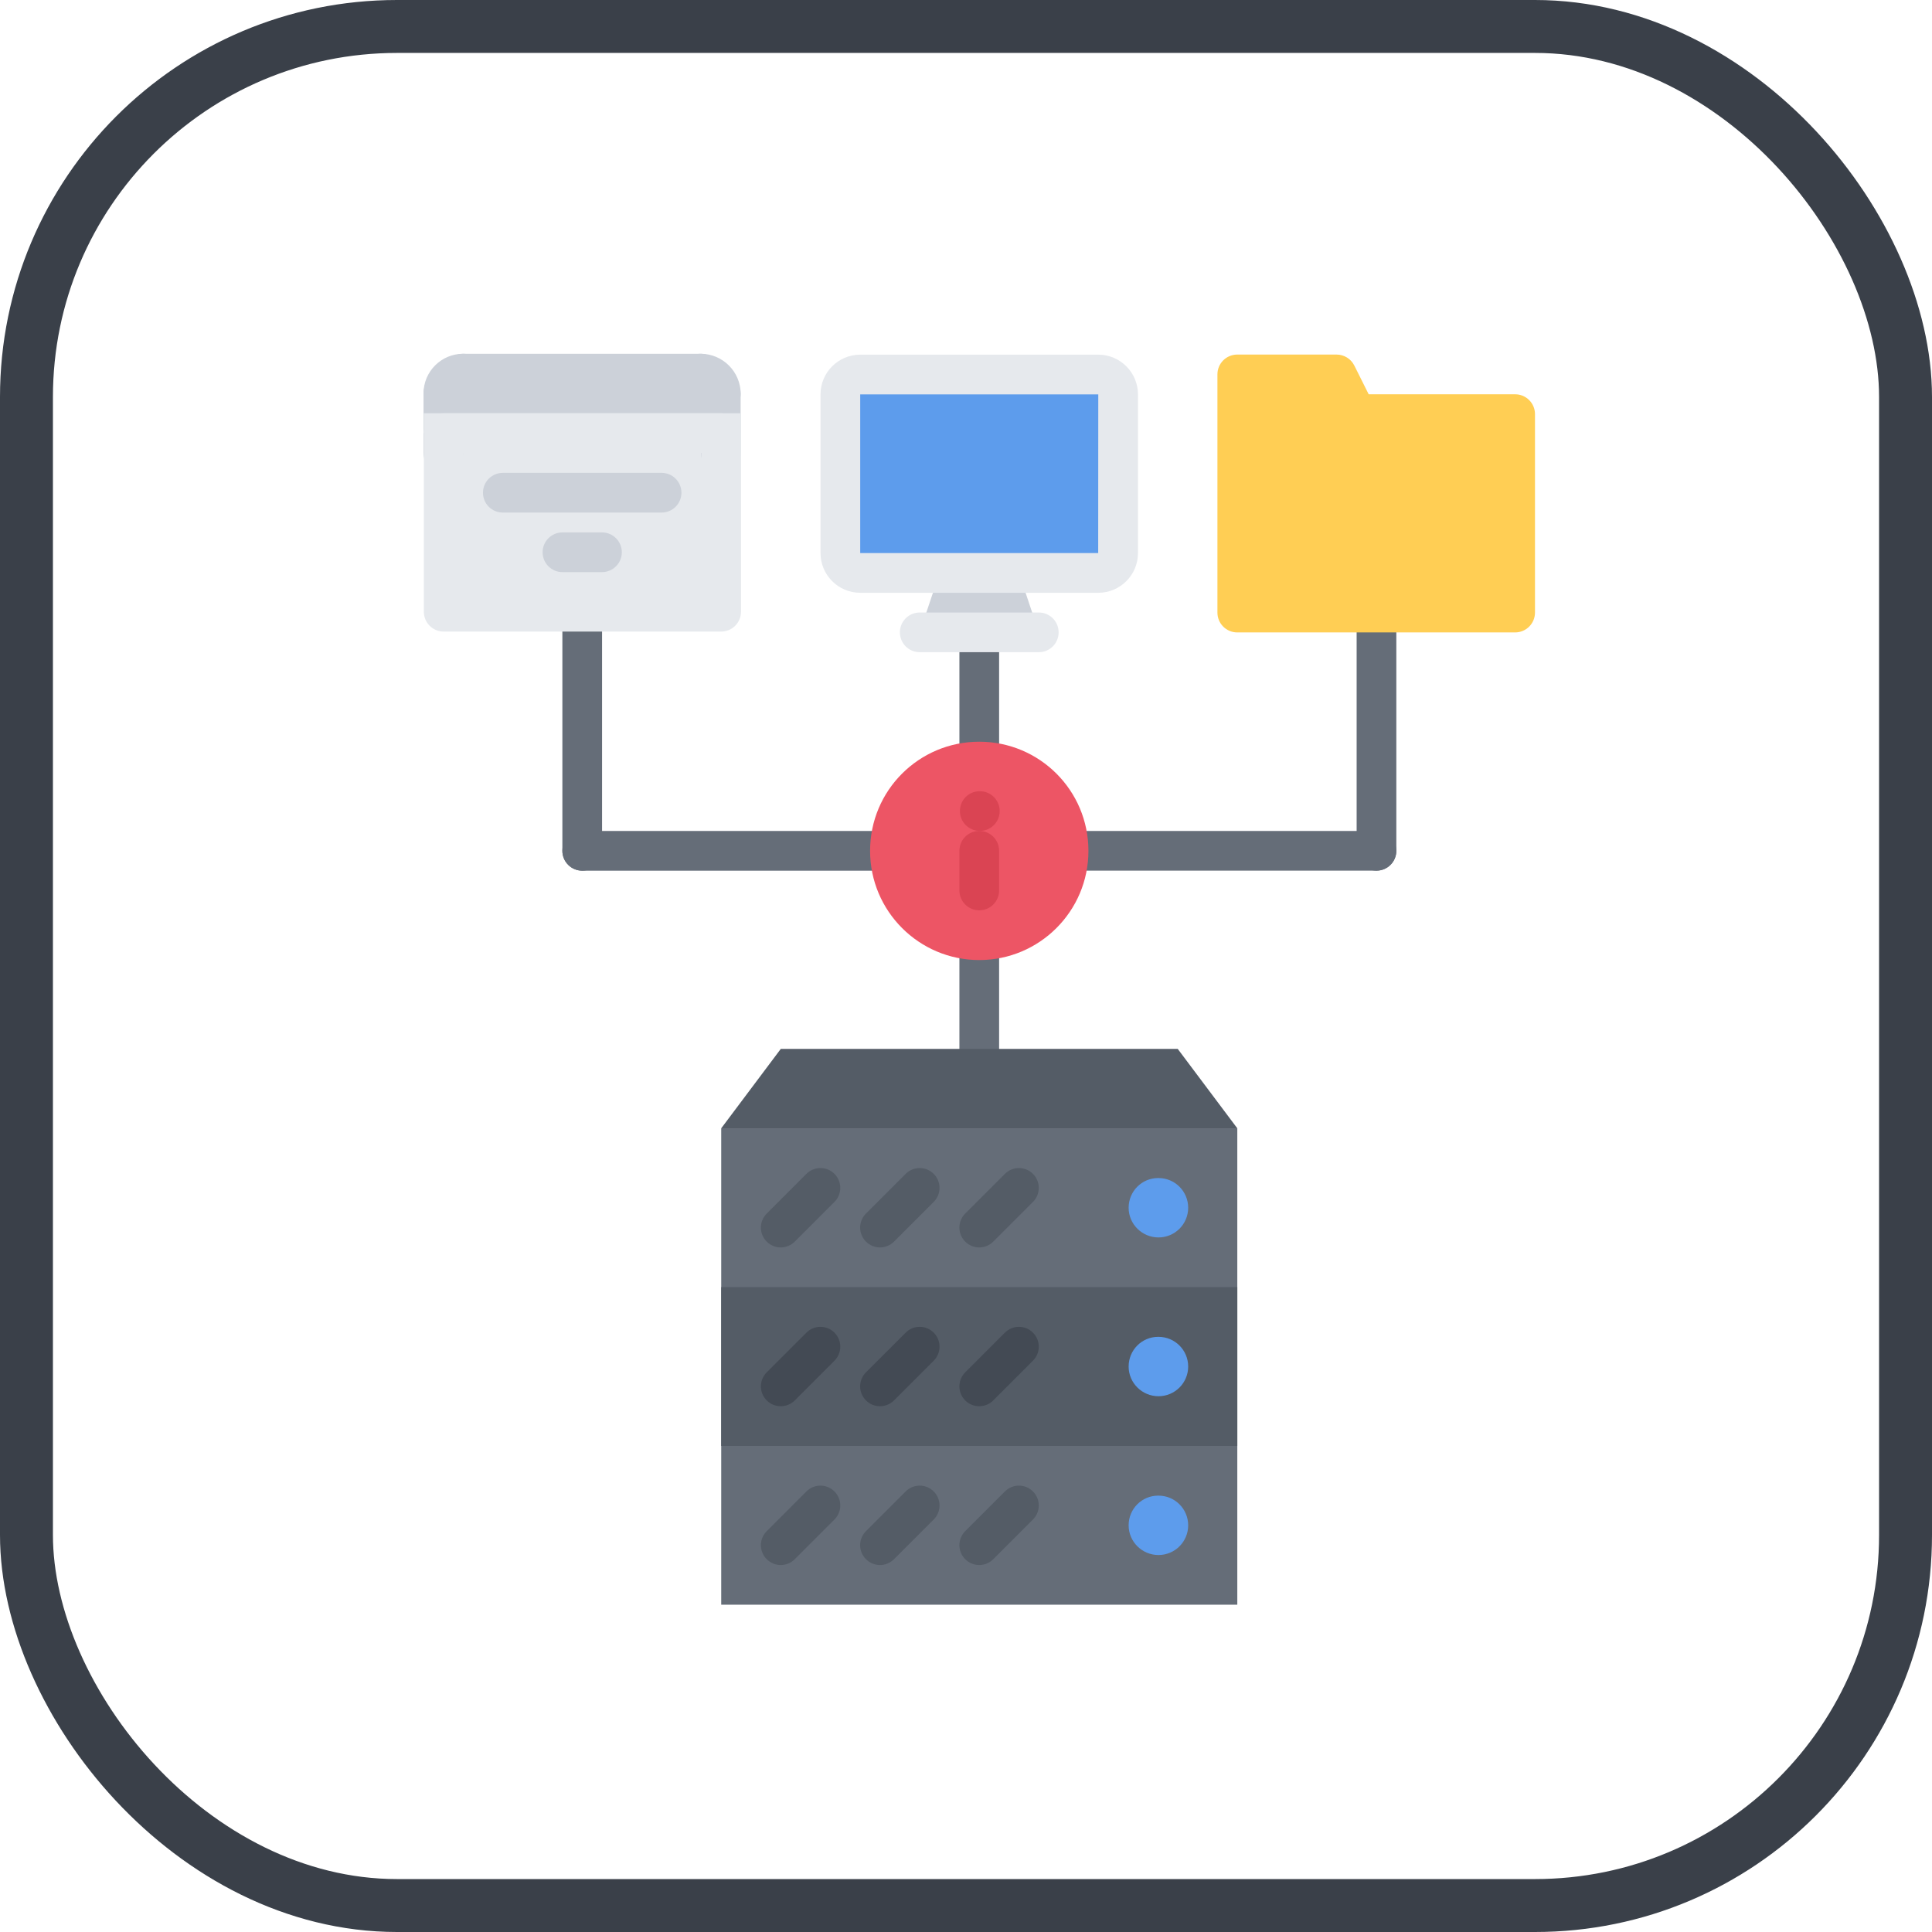 <?xml version="1.0" encoding="UTF-8"?>
<svg width="73px" height="73px" viewBox="0 0 73 73" version="1.1" xmlns="http://www.w3.org/2000/svg" xmlns:xlink="http://www.w3.org/1999/xlink">
    <!-- Generator: Sketch 51.3 (57544) - http://www.bohemiancoding.com/sketch -->
    <title>databases-and-servers/servers/middleware</title>
    <desc>Created with Sketch.</desc>
    <defs>
        <rect id="path-1" x="0" y="0" width="69" height="69" rx="14"></rect>
    </defs>
    <g id="databases-and-servers/servers/middleware" stroke="none" stroke-width="1" fill="none" fill-rule="evenodd">
        <g id="container" transform="translate(2, 2)">
            <mask id="mask-2" fill="white">
                <use xlink:href="#path-1"></use>
            </mask>
            <rect stroke="#3A4049" stroke-width="2" x="-1" y="-1" width="71" height="71" rx="14"></rect>
        </g>
        <g id="file-(1)" transform="translate(16, 13)" fill-rule="nonzero">
            <path d="M21.001,27.386 C20.586,27.386 20.251,27.051 20.251,26.636 L20.251,22.898 C20.251,22.483 20.586,22.148 21.001,22.148 C21.416,22.148 21.751,22.483 21.751,22.898 L21.751,26.636 C21.751,27.05 21.416,27.386 21.001,27.386 Z" id="Shape" fill="#656D78"></path>
            <path d="M5.999,19.898 C5.585,19.898 5.249,19.562 5.249,19.148 L5.249,10.113 C5.249,9.698 5.585,9.363 5.999,9.363 C6.414,9.363 6.749,9.698 6.749,10.113 L6.749,19.148 C6.749,19.562 6.414,19.898 5.999,19.898 Z" id="Shape" fill="#656D78"></path>
            <path d="M36.01,19.897 C35.595,19.897 35.26,19.561 35.26,19.147 L35.26,10.112 C35.26,9.697 35.595,9.362 36.01,9.362 C36.425,9.362 36.76,9.697 36.76,10.112 L36.76,19.147 C36.76,19.561 36.424,19.897 36.01,19.897 Z" id="Shape" fill="#656D78"></path>
            <path d="M21.001,16.147 C20.586,16.147 20.251,15.812 20.251,15.397 L20.251,10.893 C20.251,10.478 20.586,10.143 21.001,10.143 C21.416,10.143 21.751,10.478 21.751,10.893 L21.751,15.397 C21.751,15.812 21.416,16.147 21.001,16.147 Z" id="Shape" fill="#656D78"></path>
            <polygon id="Shape" fill="#FFCE54" points="36.008 10.15 30.751 10.15 30.751 1.15 34.501 1.15 35.251 2.65 41.251 2.65 41.251 10.15"></polygon>
            <path d="M22.501,8.65 L19.501,8.65 L16.501,8.65 C16.088,8.65 15.751,8.312 15.751,7.9 L15.751,1.9 C15.751,1.487 16.088,1.15 16.501,1.15 L25.501,1.15 C25.913,1.15 26.251,1.487 26.251,1.9 L26.251,7.9 C26.251,8.312 25.913,8.65 25.501,8.65 L22.501,8.65 Z" id="Shape" fill="#5D9CEC"></path>
            <polygon id="Shape" fill="#CCD1D9" points="22.501 8.65 23.251 10.892 21.001 10.892 18.751 10.892 19.501 8.65"></polygon>
            <path d="M25.498,0.401 L16.503,0.401 C15.676,0.401 15.003,1.074 15.003,1.901 L15.003,7.898 C15.003,8.726 15.676,9.398 16.503,9.398 L25.498,9.398 C26.326,9.398 26.998,8.726 26.998,7.898 L26.998,1.901 C26.998,1.075 26.326,0.401 25.498,0.401 Z M25.495,7.898 L16.503,7.898 L16.503,1.901 L25.498,1.901 L25.495,7.898 Z" id="Shape" fill="#E6E9ED"></path>
            <path d="M23.25,11.643 L18.752,11.643 C18.337,11.643 18.002,11.308 18.002,10.893 C18.002,10.478 18.337,10.143 18.752,10.143 L23.25,10.143 C23.665,10.143 24,10.478 24,10.893 C24,11.308 23.665,11.643 23.25,11.643 Z" id="Shape" fill="#E6E9ED"></path>
            <path d="M41.248,10.896 L30.75,10.896 C30.335,10.896 30,10.561 30,10.146 L30,1.147 C30,0.732 30.335,0.397 30.75,0.397 L34.501,0.397 C34.785,0.397 35.045,0.557 35.172,0.811 L35.715,1.898 L41.249,1.898 C41.664,1.898 41.999,2.233 41.999,2.648 L41.999,10.146 C41.998,10.561 41.663,10.896 41.248,10.896 Z M31.5,9.396 L40.498,9.396 L40.498,3.398 L35.251,3.398 C34.967,3.398 34.706,3.238 34.58,2.983 L34.036,1.897 L31.5,1.897 L31.5,9.396 Z" id="Shape" fill="#FFCE54"></path>
            <path d="M17.258,19.898 L5.999,19.898 C5.585,19.898 5.249,19.562 5.249,19.148 C5.249,18.733 5.585,18.398 5.999,18.398 L17.258,18.398 C17.673,18.398 18.008,18.733 18.008,19.148 C18.008,19.562 17.672,19.898 17.258,19.898 Z" id="Shape" fill="#656D78"></path>
            <path d="M36.01,19.897 L24.751,19.897 C24.336,19.897 24.001,19.561 24.001,19.147 C24.001,18.732 24.336,18.397 24.751,18.397 L36.01,18.397 C36.425,18.397 36.76,18.732 36.76,19.147 C36.76,19.561 36.424,19.897 36.01,19.897 Z" id="Shape" fill="#656D78"></path>
            <polygon id="Shape" fill="#656D78" points="11.251 29.633 30.751 29.633 30.751 47.633 11.251 47.633"></polygon>
            <polygon id="Shape" fill="#545C66" points="11.251 35.633 30.751 35.633 30.751 41.633 11.251 41.633"></polygon>
            <polygon id="Shape" fill="#545C66" points="28.501 26.633 30.751 29.633 11.251 29.633 13.501 26.633"></polygon>
            <path d="M27.773,33.756 C27.153,33.756 26.645,33.254 26.645,32.634 C26.645,32.014 27.142,31.512 27.761,31.512 L27.773,31.512 C28.393,31.512 28.895,32.014 28.895,32.634 C28.895,33.254 28.393,33.756 27.773,33.756 Z" id="Shape" fill="#5D9CEC"></path>
            <path d="M13.5,34.134 C13.308,34.134 13.116,34.06 12.97,33.914 C12.677,33.621 12.677,33.147 12.97,32.854 L14.47,31.354 C14.763,31.061 15.237,31.061 15.53,31.354 C15.823,31.647 15.823,32.121 15.53,32.414 L14.03,33.914 C13.884,34.06 13.692,34.134 13.5,34.134 Z" id="Shape" fill="#545C66"></path>
            <path d="M17.25,34.134 C17.058,34.134 16.866,34.06 16.72,33.914 C16.427,33.621 16.427,33.147 16.72,32.854 L18.22,31.354 C18.513,31.061 18.987,31.061 19.28,31.354 C19.573,31.647 19.573,32.121 19.28,32.414 L17.78,33.914 C17.634,34.06 17.442,34.134 17.25,34.134 Z" id="Shape" fill="#545C66"></path>
            <path d="M21,34.134 C20.808,34.134 20.616,34.06 20.47,33.914 C20.177,33.621 20.177,33.147 20.47,32.854 L21.97,31.354 C22.263,31.061 22.737,31.061 23.03,31.354 C23.323,31.647 23.323,32.121 23.03,32.414 L21.53,33.914 C21.384,34.06 21.192,34.134 21,34.134 Z" id="Shape" fill="#545C66"></path>
            <path d="M27.773,39.756 C27.153,39.756 26.645,39.254 26.645,38.634 C26.645,38.014 27.142,37.512 27.761,37.512 L27.773,37.512 C28.393,37.512 28.895,38.014 28.895,38.634 C28.895,39.254 28.393,39.756 27.773,39.756 Z" id="Shape" fill="#5D9CEC"></path>
            <path d="M13.5,40.134 C13.308,40.134 13.116,40.06 12.97,39.914 C12.677,39.621 12.677,39.147 12.97,38.854 L14.47,37.354 C14.763,37.06 15.237,37.06 15.53,37.354 C15.823,37.647 15.823,38.121 15.53,38.414 L14.03,39.914 C13.884,40.06 13.692,40.134 13.5,40.134 Z" id="Shape" fill="#434A54"></path>
            <path d="M17.25,40.134 C17.058,40.134 16.866,40.06 16.72,39.914 C16.427,39.621 16.427,39.147 16.72,38.854 L18.22,37.354 C18.513,37.06 18.987,37.06 19.28,37.354 C19.573,37.647 19.573,38.121 19.28,38.414 L17.78,39.914 C17.634,40.06 17.442,40.134 17.25,40.134 Z" id="Shape" fill="#434A54"></path>
            <path d="M21,40.134 C20.808,40.134 20.616,40.06 20.47,39.914 C20.177,39.621 20.177,39.147 20.47,38.854 L21.97,37.354 C22.263,37.06 22.737,37.06 23.03,37.354 C23.323,37.647 23.323,38.121 23.03,38.414 L21.53,39.914 C21.384,40.06 21.192,40.134 21,40.134 Z" id="Shape" fill="#434A54"></path>
            <path d="M27.773,45.756 C27.153,45.756 26.645,45.254 26.645,44.634 C26.645,44.014 27.142,43.512 27.761,43.512 L27.773,43.512 C28.393,43.512 28.895,44.014 28.895,44.634 C28.895,45.254 28.393,45.756 27.773,45.756 Z" id="Shape" fill="#5D9CEC"></path>
            <path d="M13.5,46.134 C13.308,46.134 13.116,46.06 12.97,45.914 C12.677,45.621 12.677,45.147 12.97,44.854 L14.47,43.354 C14.763,43.06 15.237,43.06 15.53,43.354 C15.823,43.647 15.823,44.121 15.53,44.414 L14.03,45.914 C13.884,46.06 13.692,46.134 13.5,46.134 Z" id="Shape" fill="#545C66"></path>
            <path d="M17.25,46.134 C17.058,46.134 16.866,46.06 16.72,45.914 C16.427,45.621 16.427,45.147 16.72,44.854 L18.22,43.354 C18.513,43.06 18.987,43.06 19.28,43.354 C19.573,43.647 19.573,44.121 19.28,44.414 L17.78,45.914 C17.634,46.06 17.442,46.134 17.25,46.134 Z" id="Shape" fill="#545C66"></path>
            <path d="M21,46.134 C20.808,46.134 20.616,46.06 20.47,45.914 C20.177,45.621 20.177,45.147 20.47,44.854 L21.97,43.354 C22.263,43.06 22.737,43.06 23.03,43.354 C23.323,43.647 23.323,44.121 23.03,44.414 L21.53,45.914 C21.384,46.06 21.192,46.134 21,46.134 Z" id="Shape" fill="#545C66"></path>
            <path d="M11.234,1.88 L11.234,3.365 L0.765,3.365 L0.75,3.365 L0.75,1.865 L0.757,1.865 C0.757,1.453 1.087,1.115 1.5,1.115 L1.515,1.115 L6.008,1.115 L10.477,1.115 C10.89,1.115 11.227,1.453 11.235,1.865 L11.235,1.88 L11.234,1.88 Z" id="Shape" fill="#CCD1D9"></path>
            <polygon id="Shape" fill="#E6E9ED" points="11.25 3.365 11.25 10.115 0.765 10.115 0.765 3.365 11.234 3.365"></polygon>
            <g id="Group" fill="#CCD1D9">
                <path d="M0.751,2.615 C0.337,2.615 0.003,2.278 0.003,1.863 C0.003,1.038 0.674,0.367 1.499,0.367 C1.914,0.367 2.249,0.703 2.249,1.117 C2.249,1.532 1.914,1.867 1.499,1.867 C1.499,2.282 1.165,2.615 0.751,2.615 Z" id="Shape"></path>
                <path d="M0.751,4.867 C0.337,4.867 0.002,4.532 0.002,4.117 L0.002,1.866 C0.002,1.451 0.337,1.116 0.751,1.116 C1.166,1.116 1.502,1.451 1.502,1.866 L1.502,4.117 C1.502,4.532 1.166,4.867 0.751,4.867 Z" id="Shape"></path>
                <path d="M11.236,2.63 C10.822,2.63 10.486,2.294 10.486,1.879 C10.486,1.873 10.481,1.867 10.473,1.867 C10.058,1.867 9.723,1.532 9.723,1.117 C9.723,0.703 10.058,0.367 10.473,0.367 C11.307,0.367 11.986,1.046 11.986,1.879 C11.986,2.294 11.651,2.63 11.236,2.63 Z" id="Shape"></path>
                <path d="M11.235,4.867 C10.82,4.867 10.485,4.532 10.485,4.117 L10.485,1.866 C10.485,1.451 10.82,1.116 11.235,1.116 C11.65,1.116 11.985,1.451 11.985,1.866 L11.985,4.117 C11.985,4.532 11.65,4.867 11.235,4.867 Z" id="Shape"></path>
                <path d="M10.474,1.867 L1.514,1.867 C1.099,1.867 0.763,1.532 0.763,1.117 C0.763,0.703 1.099,0.367 1.514,0.367 L10.474,0.367 C10.889,0.367 11.224,0.703 11.224,1.117 C11.224,1.532 10.889,1.867 10.474,1.867 Z" id="Shape"></path>
                <path d="M8.998,6.367 L2.999,6.367 C2.584,6.367 2.249,6.032 2.249,5.617 C2.249,5.202 2.584,4.867 2.999,4.867 L8.998,4.867 C9.412,4.867 9.748,5.202 9.748,5.617 C9.748,6.032 9.412,6.367 8.998,6.367 Z" id="Shape"></path>
                <path d="M6.745,8.617 L5.252,8.617 C4.837,8.617 4.502,8.281 4.502,7.867 C4.502,7.452 4.837,7.117 5.252,7.117 L6.745,7.117 C7.16,7.117 7.495,7.452 7.495,7.867 C7.495,8.281 7.16,8.617 6.745,8.617 Z" id="Shape"></path>
            </g>
            <path d="M11.248,10.864 L0.765,10.864 C0.35,10.864 0.015,10.528 0.015,10.114 L0.015,3.366 C0.015,2.951 0.35,2.616 0.765,2.616 L11.249,2.616 C11.664,2.616 11.999,2.951 11.999,3.366 L11.999,10.114 C11.998,10.528 11.663,10.864 11.248,10.864 Z M1.515,9.364 L10.499,9.364 L10.499,4.116 L1.515,4.116 L1.515,9.364 Z" id="Shape" fill="#E6E9ED"></path>
            <polygon id="Shape" fill="#E6E9ED" points="0.015 2.615 11.999 2.615 11.999 3.366 0.015 3.366"></polygon>
            <path d="M21.001,23.275 C18.724,23.275 16.876,21.427 16.876,19.15 C16.876,16.864 18.724,15.025 21.001,15.025 C23.278,15.025 25.126,16.864 25.126,19.15 C25.126,21.427 23.278,23.275 21.001,23.275 Z" id="Shape" fill="#ED5565"></path>
            <path d="M21.001,21.396 C20.586,21.396 20.251,21.061 20.251,20.646 L20.251,19.147 C20.251,18.732 20.586,18.397 21.001,18.397 C21.416,18.397 21.751,18.732 21.751,19.147 L21.751,20.646 C21.751,21.061 21.416,21.396 21.001,21.396 Z" id="Shape" fill="#DA4453"></path>
            <path d="M21.023,18.396 C20.608,18.396 20.27,18.061 20.27,17.646 C20.27,17.231 20.601,16.896 21.015,16.896 L21.023,16.896 C21.437,16.896 21.773,17.231 21.773,17.646 C21.773,18.061 21.437,18.396 21.023,18.396 Z" id="Shape" fill="#DA4453"></path>
        </g>
    </g>
</svg>